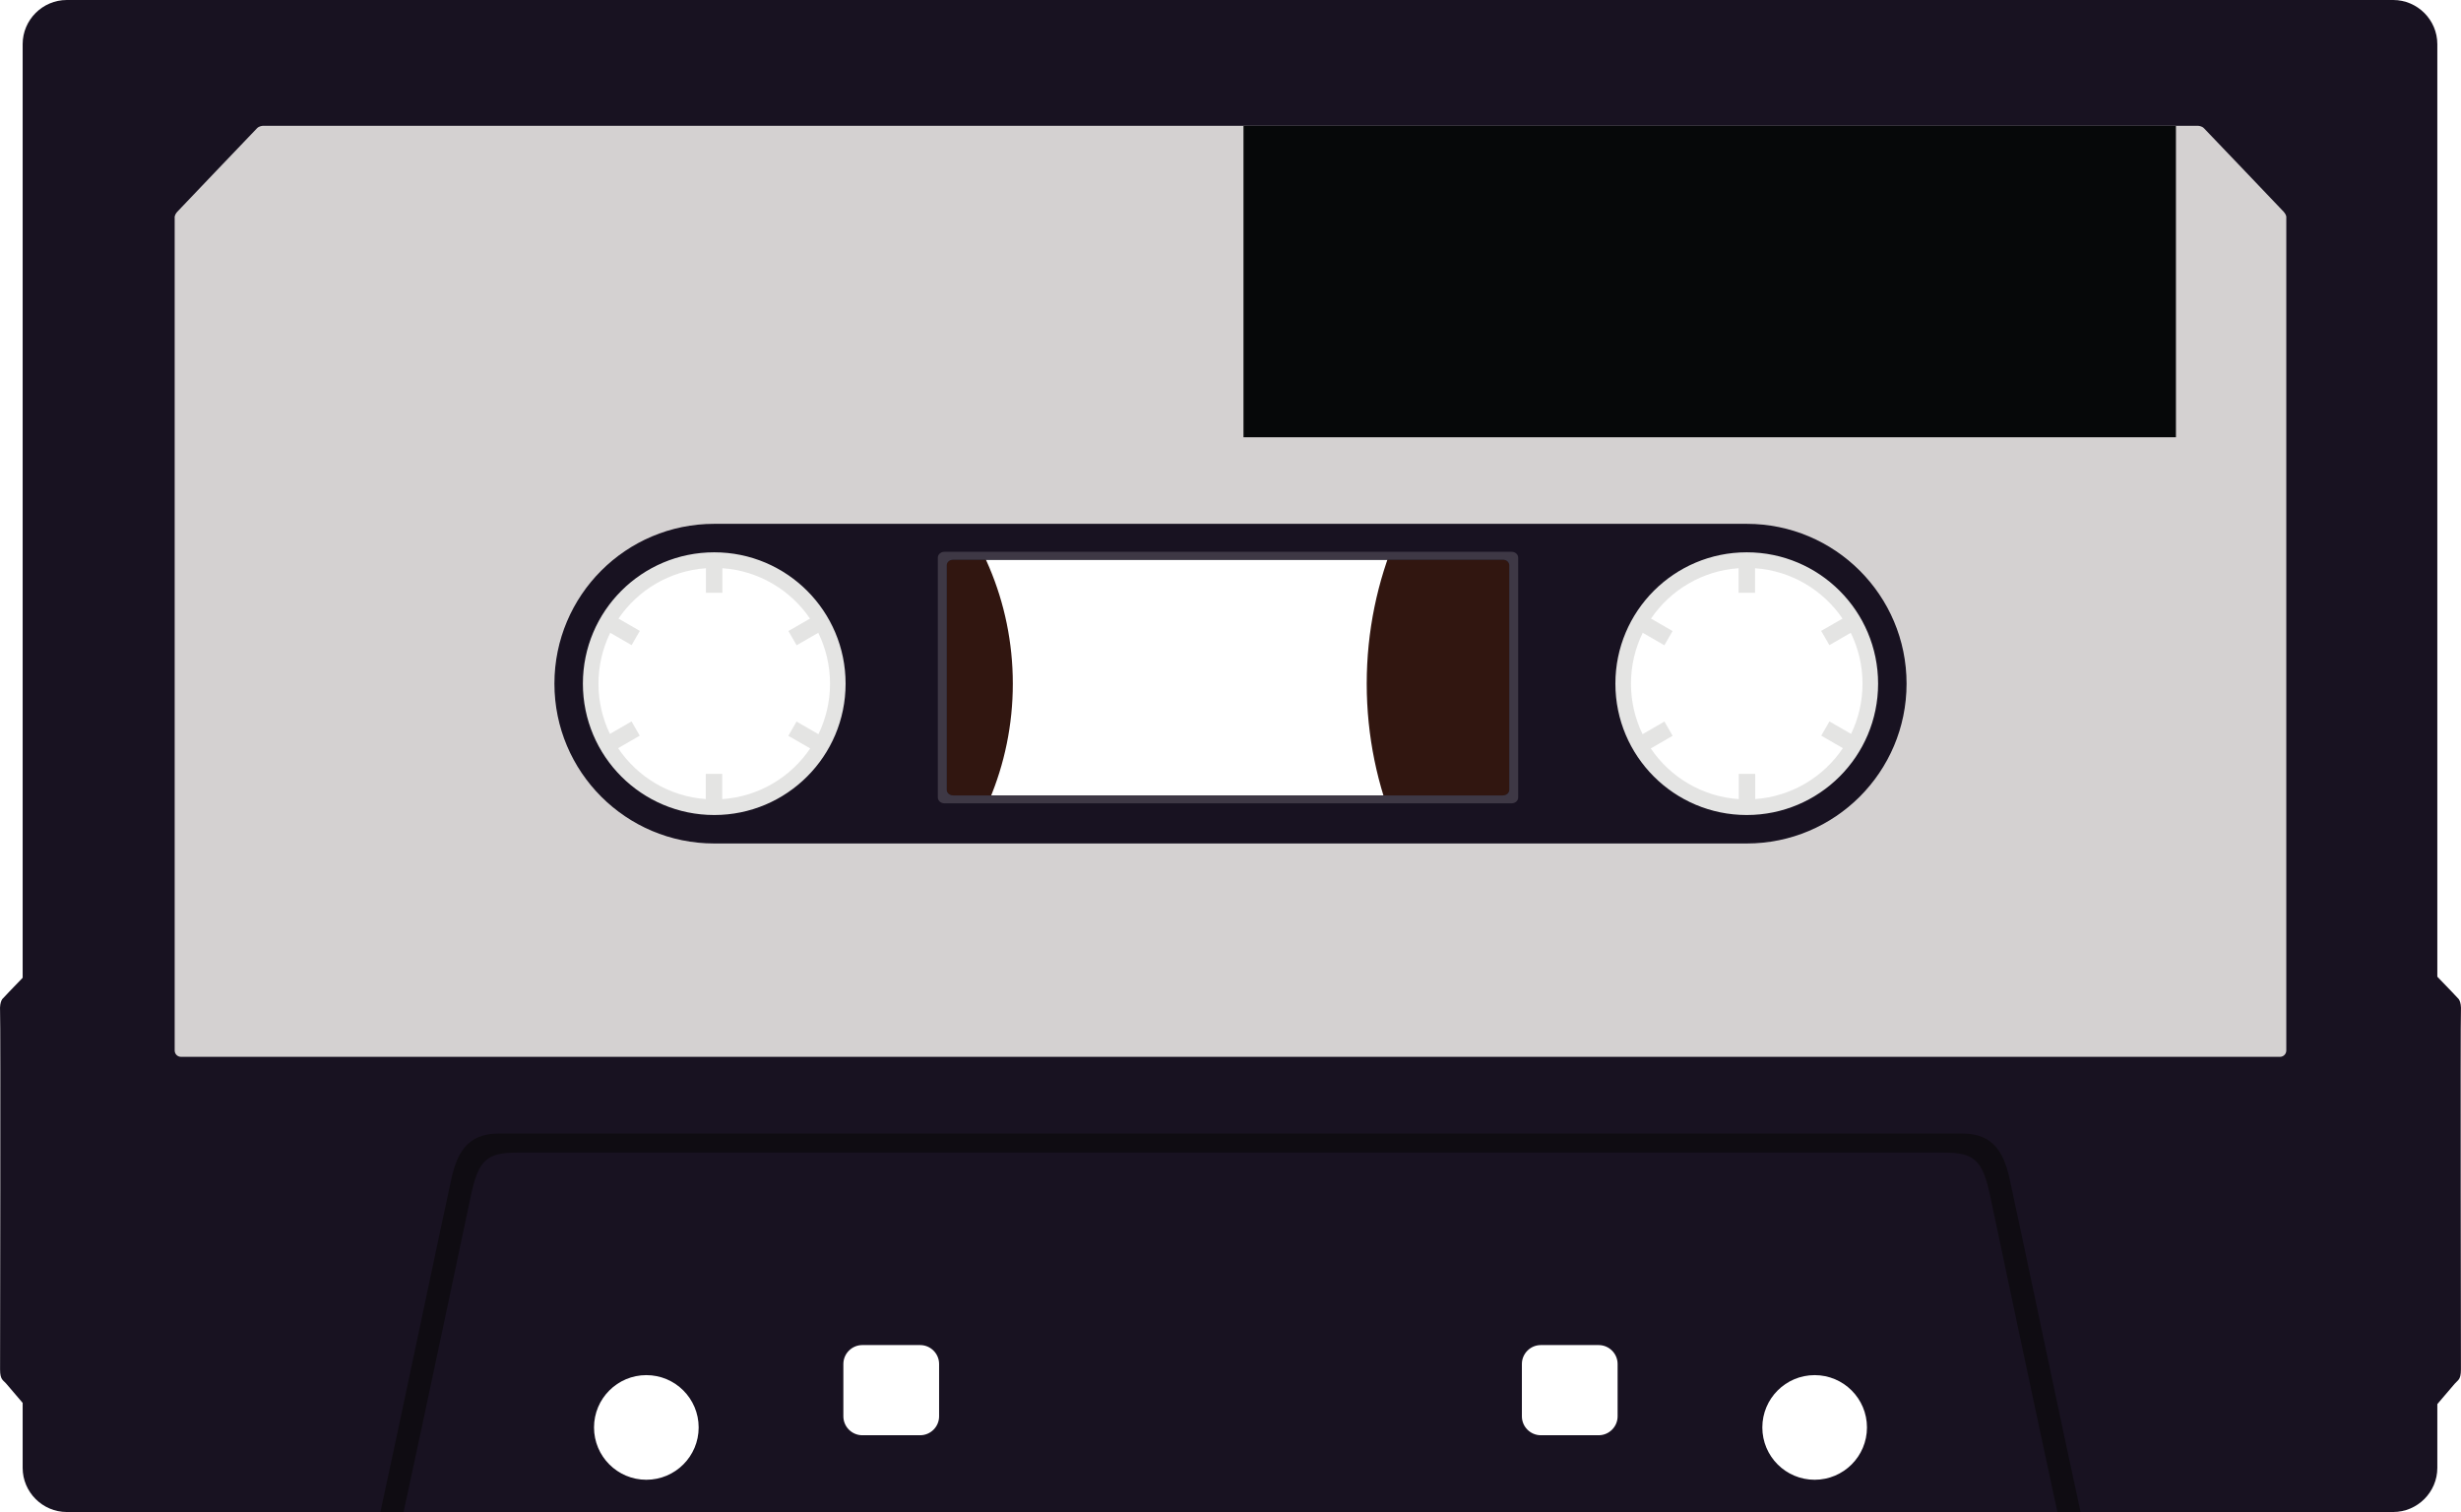 <?xml version="1.0" encoding="UTF-8" standalone="no"?>
<svg
   viewBox="0 0 236.246 145.151"
   height="145.151"
   width="236.246"
   xml:space="preserve"
   version="1.1"
   id="svg2"
   sodipodi:docname="zx81.svg"
   inkscape:version="1.4.2 (f4327f4, 2025-05-13)"
   xmlns:inkscape="http://www.inkscape.org/namespaces/inkscape"
   xmlns:sodipodi="http://sodipodi.sourceforge.net/DTD/sodipodi-0.dtd"
   xmlns="http://www.w3.org/2000/svg"
   xmlns:svg="http://www.w3.org/2000/svg"
   xmlns:rdf="http://www.w3.org/1999/02/22-rdf-syntax-ns#"
   xmlns:cc="http://creativecommons.org/ns#"
   xmlns:dc="http://purl.org/dc/elements/1.1/"><sodipodi:namedview
     id="namedview1"
     pagecolor="#ffffff"
     bordercolor="#000000"
     borderopacity="0.25"
     inkscape:showpageshadow="2"
     inkscape:pageopacity="0.0"
     inkscape:pagecheckerboard="0"
     inkscape:deskcolor="#d1d1d1"
     inkscape:zoom="5.5597181"
     inkscape:cx="118.08153"
     inkscape:cy="72.575623"
     inkscape:window-width="1920"
     inkscape:window-height="1009"
     inkscape:window-x="-8"
     inkscape:window-y="-8"
     inkscape:window-maximized="1"
     inkscape:current-layer="svg2" /><defs
     id="defs6"><clipPath
       id="clipPath16"
       clipPathUnits="userSpaceOnUse"><path
         id="path18"
         d="m 0,116.121 188.997,0 L 188.997,0 0,0 0,116.121 Z" /></clipPath></defs><g
     transform="matrix(1.25,0,0,-1.25,0,145.151)"
     id="g10"><g
       id="g12"><g
         clip-path="url(#clipPath16)"
         id="g14"><g
           transform="translate(54.853,48.743)"
           id="g20"><path
             id="path22"
             style="fill:#311610;fill-opacity:1;fill-rule:nonzero;stroke:none"
             d="m 0,0 c -8.212,0 -14.87,6.657 -14.87,14.87 0,8.212 6.658,14.869 14.87,14.869 8.212,0 14.87,-6.657 14.87,-14.869 C 14.87,6.657 8.212,0 0,0 m 0,37.798 c -12.663,0 -22.928,-10.265 -22.928,-22.928 0,-12.663 10.265,-22.929 22.928,-22.929 12.663,0 22.928,10.266 22.928,22.929 0,12.663 -10.265,22.928 -22.928,22.928" /></g><g
           transform="translate(134.144,48.748)"
           id="g24"><path
             id="path26"
             style="fill:#311610;fill-opacity:1;fill-rule:nonzero;stroke:none"
             d="m 0,0 c -8.212,0 -14.87,6.657 -14.87,14.87 0,8.212 6.658,14.869 14.87,14.869 8.212,0 14.87,-6.657 14.87,-14.869 C 14.87,6.657 8.212,0 0,0 m 0,44.049 c -16.118,0 -29.184,-13.066 -29.184,-29.183 0,-16.118 13.066,-29.184 29.184,-29.184 16.117,0 29.183,13.066 29.183,29.184 0,16.117 -13.066,29.183 -29.183,29.183" /></g><g
           transform="translate(134.794,54.752)"
           id="g28"><path
             id="path30"
             style="fill:#e4e4e3;fill-opacity:1;fill-rule:nonzero;stroke:none"
             d="m 0,0 0,1.936 -1.263,0 0,-1.939 C -4.075,0.189 -6.529,1.686 -8.02,3.89 l 1.68,0.97 -0.631,1.094 -1.679,-0.97 c -0.57,1.173 -0.89,2.489 -0.89,3.881 0,1.401 0.325,2.727 0.903,3.906 l 1.66,-0.958 0.631,1.093 -1.656,0.957 c 1.49,2.188 3.93,3.674 6.728,3.868 l 0,-1.89 1.262,0 0,1.889 C 2.78,17.532 5.216,16.047 6.704,13.862 L 5.065,12.916 5.697,11.823 7.338,12.77 C 7.916,11.591 8.241,10.266 8.241,8.865 8.241,7.482 7.925,6.173 7.362,5.006 L 5.702,5.964 5.071,4.87 6.733,3.911 C 5.251,1.705 2.806,0.203 0,0 m -0.65,19.495 c -5.871,0 -10.63,-4.759 -10.63,-10.63 0,-5.872 4.759,-10.631 10.63,-10.631 5.871,0 10.631,4.759 10.631,10.631 0,5.871 -4.76,10.63 -10.631,10.63" /></g><g
           transform="translate(55.465,54.749)"
           id="g32"><path
             id="path34"
             style="fill:#e4e4e3;fill-opacity:1;fill-rule:nonzero;stroke:none"
             d="m 0,0 0,1.939 -1.263,0 0,-1.936 c -2.805,0.203 -5.25,1.705 -6.733,3.91 l 1.662,0.96 -0.631,1.094 -1.66,-0.959 c -0.563,1.168 -0.879,2.477 -0.879,3.859 0,1.402 0.326,2.727 0.903,3.906 l 1.642,-0.947 0.631,1.093 -1.638,0.946 c 1.487,2.185 3.923,3.67 6.715,3.868 l 0,-1.889 1.263,0 0,1.89 C 2.809,17.539 5.25,16.053 6.74,13.866 l -1.657,-0.957 0.631,-1.093 1.66,0.958 C 7.952,11.595 8.278,10.269 8.278,8.867 8.278,7.476 7.957,6.16 7.388,4.987 L 5.708,5.957 5.077,4.863 6.757,3.893 C 5.266,1.689 2.812,0.192 0,0 m -0.613,19.498 c -5.871,0 -10.631,-4.76 -10.631,-10.631 0,-5.871 4.76,-10.63 10.631,-10.63 5.871,0 10.631,4.759 10.631,10.63 0,5.871 -4.76,10.631 -10.631,10.631" /></g><g
           transform="translate(186.556,41.755)"
           id="g36"><path
             id="path38"
             style="fill:#181221;fill-opacity:1;fill-rule:nonzero;stroke:none"
             d="m 0,0 c 1.672,-1.719 2.197,-2.292 2.197,-2.292 0,0 0.286,-0.191 0.239,-1.003 -0.048,-0.812 0,-26.697 0,-27.509 0,-0.812 -0.239,-0.812 -0.478,-1.099 C 1.719,-32.189 0,-34.195 0,-34.195 L 0,0 Z" /></g><g
           transform="translate(2.441,41.755)"
           id="g40"><path
             id="path42"
             style="fill:#181221;fill-opacity:1;fill-rule:nonzero;stroke:none"
             d="m 0,0 c -1.672,-1.719 -2.197,-2.292 -2.197,-2.292 0,0 -0.286,-0.191 -0.239,-1.003 0.048,-0.812 0,-26.697 0,-27.509 0,-0.812 0.239,-0.812 0.478,-1.099 C -1.719,-32.189 0,-34.195 0,-34.195 L 0,0 Z" /></g><g
           transform="translate(134.144,53.529)"
           id="g44"><path
             id="path46"
             style="fill:#181221;fill-opacity:1;fill-rule:nonzero;stroke:none"
             d="m 0,0 c -5.571,0 -10.087,4.516 -10.087,10.088 0,5.571 4.516,10.087 10.087,10.087 5.571,0 10.088,-4.516 10.088,-10.087 C 10.088,4.516 5.571,0 0,0 m 5.215,-51.052 c -2.219,0 -4.018,1.799 -4.018,4.018 0,2.219 1.799,4.018 4.018,4.018 2.219,0 4.018,-1.799 4.018,-4.018 0,-2.219 -1.799,-4.018 -4.018,-4.018 m -15.132,4.873 c 0,-0.799 -0.654,-1.454 -1.454,-1.454 l -4.443,0 c -0.8,0 -1.454,0.655 -1.454,1.454 l 0,4.017 c 0,0.799 0.654,1.454 1.454,1.454 l 4.443,0 c 0.8,0 1.454,-0.655 1.454,-1.454 l 0,-4.017 z m -8.32,48.107 c 0,-0.233 -0.218,-0.423 -0.485,-0.423 l -42.23,0 c -0.267,0 -0.485,0.19 -0.485,0.423 l 0,17.256 c 0,0.232 0.218,0.422 0.485,0.422 l 42.23,0 c 0.267,0 0.485,-0.19 0.485,-0.422 l 0,-17.256 z m -43.787,-48.107 c 0,-0.799 -0.654,-1.454 -1.454,-1.454 l -4.444,0 c -0.799,0 -1.454,0.655 -1.454,1.454 l 0,4.017 c 0,0.799 0.655,1.454 1.454,1.454 l 4.444,0 c 0.8,0 1.454,-0.655 1.454,-1.454 l 0,-4.017 z M -79.292,0 c -5.571,0 -10.088,4.516 -10.088,10.088 0,5.571 4.517,10.087 10.088,10.087 5.571,0 10.087,-4.516 10.087,-10.087 C -69.205,4.516 -73.721,0 -79.292,0 m -5.215,-51.052 c -2.219,0 -4.018,1.799 -4.018,4.018 0,2.219 1.799,4.018 4.018,4.018 2.219,0 4.018,-1.799 4.018,-4.018 0,-2.219 -1.799,-4.018 -4.018,-4.018 m 134.149,113.644 -178.653,0 c -1.866,0 -3.393,-1.527 -3.393,-3.393 l 0,-109.336 c 0,-1.866 1.527,-3.392 3.393,-3.392 l 178.653,0 c 1.866,0 3.393,1.526 3.393,3.392 l 0,109.336 c 0,1.866 -1.527,3.393 -3.393,3.393" /></g><g
           transform="translate(115.907,55.457)"
           id="g48"><path
             id="path50"
             style="fill:#3e3845;fill-opacity:1;fill-rule:nonzero;stroke:none"
             d="m 0,0 c 0,-0.233 -0.218,-0.423 -0.485,-0.423 l -42.23,0 c -0.267,0 -0.485,0.19 -0.485,0.423 l 0,17.256 c 0,0.233 0.218,0.423 0.485,0.423 l 42.23,0 C -0.218,17.679 0,17.489 0,17.256 L 0,0 Z m 0.185,18.286 -43.569,0 c -0.276,0 -0.501,-0.203 -0.501,-0.451 l 0,-18.414 c 0,-0.248 0.225,-0.451 0.501,-0.451 l 43.569,0 c 0.275,0 0.5,0.203 0.5,0.451 l 0,18.414 c 0,0.248 -0.225,0.451 -0.5,0.451" /></g><g
           transform="translate(159.781,0)"
           id="g52"><path
             id="path54"
             style="fill:#0f0c12;fill-opacity:1;fill-rule:nonzero;stroke:none"
             d="m 0,0 c -1.161,5.286 -5.047,23.817 -5.462,25.644 -0.427,1.881 -1.197,3.42 -3.59,3.42 l -112.462,0 c -2.393,0 -3.163,-1.539 -3.59,-3.42 C -125.52,23.817 -129.405,5.286 -130.566,0 l 1.78,0 c 1.405,6.475 4.614,21.653 5.143,24.183 0.59,2.829 1.196,3.42 3.59,3.42 l 109.54,0 c 2.394,0 2.999,-0.591 3.59,-3.42 C -6.394,21.653 -3.185,6.476 -1.78,0 L 0,0 Z" /></g><g
           transform="translate(134.144,51.343)"
           id="g56"><path
             id="path58"
             style="fill:#d4d1d1;fill-opacity:1;fill-rule:evenodd;stroke:none"
             d="m 0,0 -79.292,0 c -6.779,0 -12.274,5.495 -12.274,12.274 0,6.779 5.495,12.274 12.274,12.274 l 79.292,0 c 6.779,0 12.274,-5.495 12.274,-12.274 C 12.274,5.495 6.779,0 0,0 m 41.24,48.511 c -0.158,0.182 -5.878,6.151 -6.123,6.414 -0.172,0.185 -0.452,0.19 -0.452,0.19 l -148.622,0 c 0,0 -0.28,-0.005 -0.452,-0.19 -0.245,-0.263 -5.965,-6.232 -6.124,-6.414 -0.246,-0.284 -0.196,-0.462 -0.196,-0.462 l 0,-63.951 c 0,-0.266 0.218,-0.484 0.485,-0.484 l 161.196,0 c 0.266,0 0.485,0.218 0.485,0.484 l 0,63.951 c 0,0 0.049,0.178 -0.197,0.462" /></g><path
           id="path60"
           style="fill:#060809;fill-opacity:1;fill-rule:nonzero;stroke:none"
           d="m 167.105,82.54 -71.609,0 0,23.918 71.609,0 0,-23.918 z" /><path
           id="path62"
           style="fill:#d4d1d1;fill-opacity:1;fill-rule:nonzero;stroke:none"
           d="m 136.537,102.19 2.03,0 0,-7.612 -2.03,0 0,7.612 z" /><path
           id="path64"
           style="fill:#d4d1d1;fill-opacity:1;fill-rule:nonzero;stroke:none"
           d="m 141.611,96.608 5.076,0 0,-0.508 -5.076,0 0,0.508 z m -2.029,3.552 0,-1.521 7.105,0 0,-0.508 -7.105,0 0,-3.553 9.135,0 0,5.582 -9.135,0 z" /><path
           id="path66"
           style="fill:#d4d1d1;fill-opacity:1;fill-rule:nonzero;stroke:none"
           d="m 149.733,100.16 2.029,0 0,-5.582 -2.029,0 0,5.582 z" /><path
           id="path68"
           style="fill:#d4d1d1;fill-opacity:1;fill-rule:nonzero;stroke:none"
           d="m 149.733,102.19 2.029,0 0,-1.523 -2.029,0 0,1.523 z" /><g
           transform="translate(152.777,100.16)"
           id="g70"><path
             id="path72"
             style="fill:#d4d1d1;fill-opacity:1;fill-rule:nonzero;stroke:none"
             d="m 0,0 0,-5.582 2.03,0 0,4.061 8.12,0 L 10.15,0 0,0 Z" /></g><g
           transform="translate(125.372,100.16)"
           id="g74"><path
             id="path76"
             style="fill:#d4d1d1;fill-opacity:1;fill-rule:nonzero;stroke:none"
             d="m 0,0 0,-5.582 10.15,0 0,1.523 -8.12,0 0,2.538 8.12,0 L 10.15,0 0,0 Z" /></g><g
           transform="translate(114.206,100.16)"
           id="g78"><path
             id="path80"
             style="fill:#d4d1d1;fill-opacity:1;fill-rule:nonzero;stroke:none"
             d="m 0,0 0,-5.582 2.03,0 0,4.061 6.09,0 0,-4.061 2.03,0 L 10.15,0 0,0 Z" /></g><path
           id="path82"
           style="fill:#d4d1d1;fill-opacity:1;fill-rule:nonzero;stroke:none"
           d="m 111.161,100.16 2.03,0 0,-5.582 -2.03,0 0,5.582 z" /><path
           id="path84"
           style="fill:#d4d1d1;fill-opacity:1;fill-rule:nonzero;stroke:none"
           d="m 111.161,102.19 2.03,0 0,-1.523 -2.03,0 0,1.523 z" /><g
           transform="translate(99.997,100.16)"
           id="g86"><path
             id="path88"
             style="fill:#d4d1d1;fill-opacity:1;fill-rule:nonzero;stroke:none"
             d="m 0,0 0,-3.552 8.12,0 0,-0.507 -8.12,0 0,-1.523 10.15,0 0,3.553 -8.121,0 0,0.508 8.121,0 L 10.15,0 0,0 Z" /></g><g
           transform="translate(99.977,87.908)"
           id="g90"><path
             id="path92"
             style="fill:#d4d1d1;fill-opacity:1;fill-rule:nonzero;stroke:none"
             d="m 0,0 3.897,0 0,0.928 -1.576,0 C 2.223,0.928 2.114,0.926 1.993,0.922 1.872,0.918 1.757,0.913 1.647,0.909 1.519,0.901 1.392,0.894 1.265,0.89 l 0,0.019 0.312,0.312 C 1.666,1.31 1.759,1.407 1.856,1.513 1.954,1.619 2.043,1.721 2.123,1.818 l 1.685,2.06 0,0.852 -3.636,0 0,-0.915 1.36,0 c 0.093,0 0.197,10e-4 0.312,0.003 0.114,0.002 0.222,0.005 0.324,0.009 0.119,0.004 0.239,0.011 0.362,0.019 l 0,-0.019 C 2.433,3.734 2.337,3.639 2.244,3.541 2.164,3.456 2.079,3.366 1.99,3.271 1.901,3.176 1.82,3.086 1.748,3.001 L 0,0.877 0,0 Z" /></g><g
           transform="translate(104.218,87.908)"
           id="g94"><path
             id="path96"
             style="fill:#d4d1d1;fill-opacity:1;fill-rule:nonzero;stroke:none"
             d="m 0,0 1.233,0 0.49,0.833 c 0.055,0.093 0.111,0.196 0.168,0.308 0.058,0.112 0.11,0.217 0.156,0.315 0.055,0.114 0.108,0.229 0.159,0.343 l 0.013,0 C 2.27,1.685 2.321,1.57 2.371,1.456 2.418,1.358 2.468,1.253 2.521,1.141 2.574,1.029 2.628,0.926 2.683,0.833 L 3.16,0 4.444,0 2.867,2.479 4.298,4.73 3.115,4.73 2.727,4.088 C 2.672,3.995 2.616,3.894 2.559,3.786 2.502,3.678 2.45,3.575 2.403,3.478 2.348,3.367 2.295,3.253 2.244,3.134 l -0.012,0 C 2.176,3.253 2.123,3.367 2.073,3.478 2.026,3.575 1.975,3.678 1.92,3.786 1.865,3.894 1.81,3.995 1.755,4.088 L 1.373,4.73 0.134,4.73 1.589,2.473 0,0 Z" /></g><g
           transform="translate(110.223,88.76)"
           id="g98"><path
             id="path100"
             style="fill:#d4d1d1;fill-opacity:1;fill-rule:nonzero;stroke:none"
             d="m 0,0 c -0.146,0.123 -0.219,0.29 -0.219,0.502 0,0.221 0.074,0.394 0.222,0.522 0.149,0.127 0.35,0.19 0.604,0.19 0.254,0 0.454,-0.063 0.598,-0.19 C 1.349,0.896 1.421,0.723 1.421,0.502 1.421,0.295 1.347,0.128 1.198,0.003 1.05,-0.122 0.853,-0.184 0.607,-0.184 0.349,-0.184 0.146,-0.123 0,0 m 0.083,2.05 c -0.121,0.104 -0.182,0.243 -0.182,0.417 0,0.178 0.061,0.32 0.182,0.426 0.12,0.106 0.291,0.159 0.511,0.159 0.225,0 0.397,-0.053 0.515,-0.159 C 1.228,2.787 1.287,2.645 1.287,2.467 1.287,2.293 1.228,2.154 1.109,2.05 0.991,1.946 0.819,1.895 0.594,1.895 0.374,1.895 0.203,1.946 0.083,2.05 m 1.271,-2.915 c 0.227,0.064 0.423,0.156 0.588,0.277 0.166,0.121 0.295,0.27 0.388,0.448 0.093,0.178 0.14,0.379 0.14,0.604 0,0.267 -0.075,0.502 -0.226,0.706 -0.15,0.203 -0.376,0.347 -0.677,0.432 l 0,0.019 C 1.804,1.706 1.98,1.829 2.095,1.99 2.209,2.151 2.267,2.333 2.267,2.537 2.267,2.727 2.227,2.899 2.149,3.052 2.07,3.204 1.959,3.333 1.815,3.439 1.671,3.545 1.496,3.627 1.291,3.684 1.085,3.741 0.855,3.77 0.601,3.77 0.346,3.77 0.115,3.74 -0.092,3.681 -0.3,3.622 -0.477,3.537 -0.623,3.427 -0.769,3.316 -0.882,3.184 -0.96,3.029 -1.038,2.875 -1.078,2.704 -1.078,2.518 c 0,-0.212 0.058,-0.398 0.172,-0.557 0.115,-0.159 0.292,-0.28 0.534,-0.365 l 0,-0.019 C -0.664,1.488 -0.887,1.342 -1.039,1.141 -1.192,0.94 -1.268,0.706 -1.268,0.439 c 0,-0.221 0.046,-0.417 0.14,-0.588 0.093,-0.172 0.223,-0.318 0.391,-0.439 0.167,-0.121 0.365,-0.213 0.594,-0.277 0.229,-0.063 0.479,-0.095 0.75,-0.095 0.271,0 0.52,0.032 0.747,0.095" /></g><path
           id="path102"
           style="fill:#d4d1d1;fill-opacity:1;fill-rule:nonzero;stroke:none"
           d="m 113.277,87.908 1.087,0 0,4.73 -1.087,0 0,-4.73 z" /></g></g></g><path
     style="fill:#060809;fill-opacity:1;stroke-width:0.18"
     d="M 125.096,25.991 V 25.091 h 5.036 c 4.916,0 5.036,-0.009 5.036,-0.36 0,-0.351 -0.12,-0.36 -5.036,-0.36 h -5.036 v -2.158 -2.158 h 6.205 6.205 v 0.899 0.899 h -5.036 c -4.916,0 -5.036,0.009 -5.036,0.36 0,0.351 0.12,0.36 5.036,0.36 h 5.036 v 2.158 2.158 h -6.205 -6.205 z"
     id="path1" /><rect
     style="fill:#060809;fill-opacity:1"
     id="rect10"
     width="83.098"
     height="23.203"
     x="121.769"
     y="14.029" /></svg>
